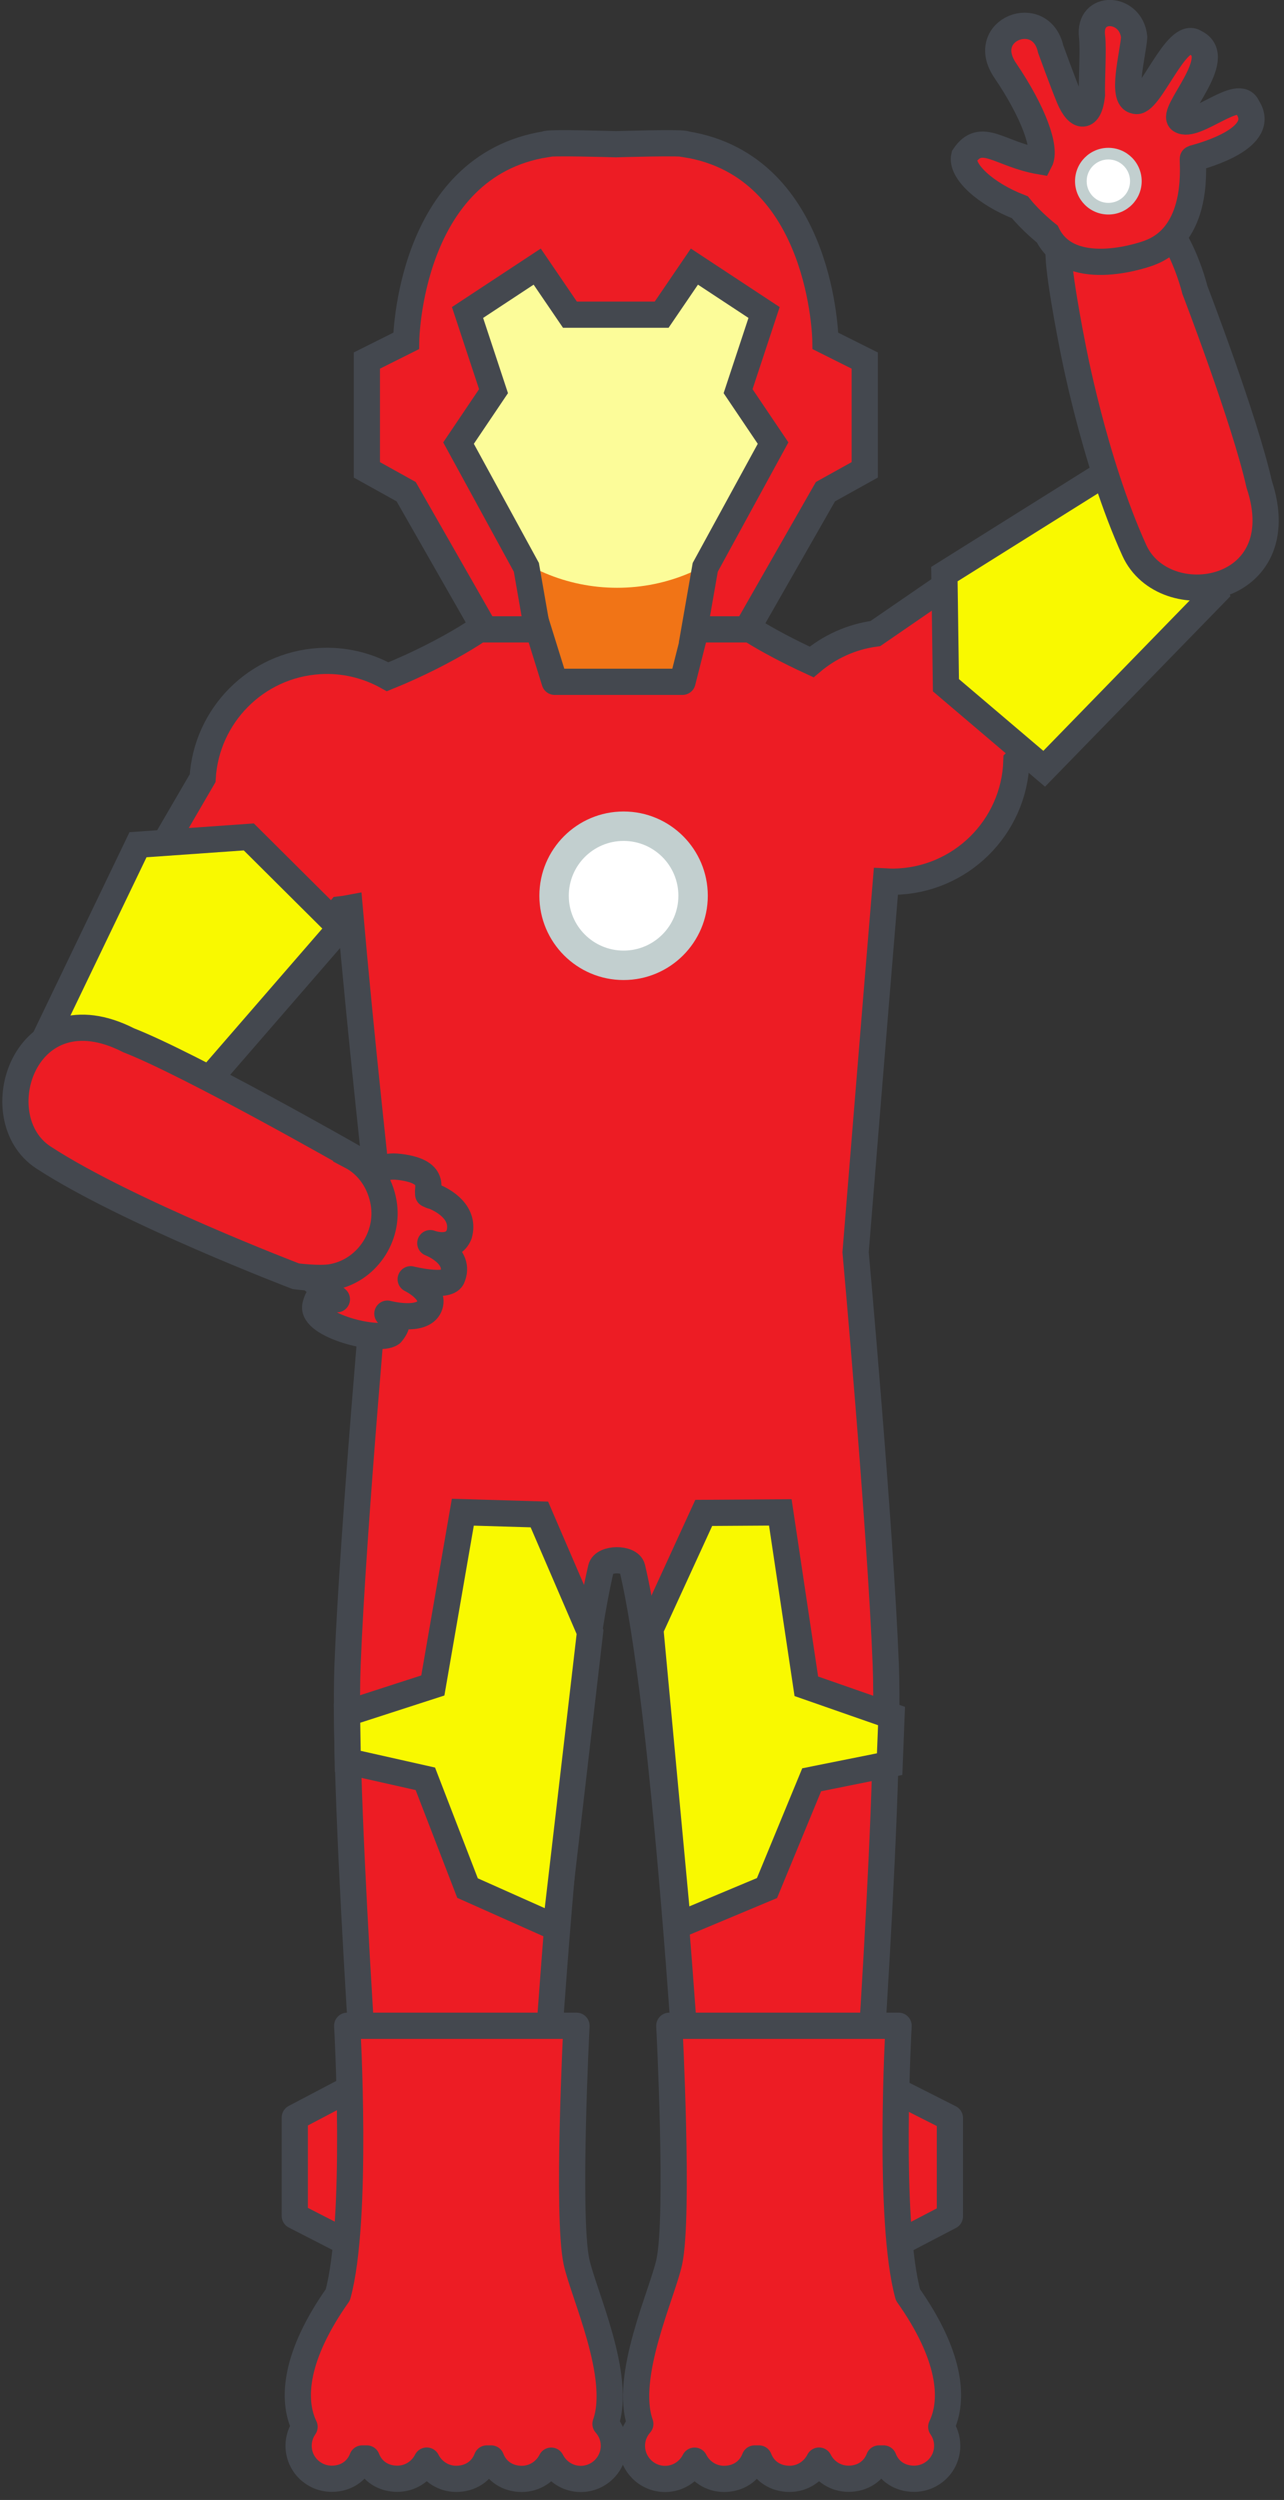 <?xml version="1.0" encoding="utf-8"?>
<!-- Generator: Adobe Illustrator 16.0.0, SVG Export Plug-In . SVG Version: 6.00 Build 0)  -->
<!DOCTYPE svg PUBLIC "-//W3C//DTD SVG 1.1//EN" "http://www.w3.org/Graphics/SVG/1.1/DTD/svg11.dtd">
<svg version="1.1" id="Layer_1" xmlns="http://www.w3.org/2000/svg" xmlns:xlink="http://www.w3.org/1999/xlink" x="0px" y="0px"
	 width="196px" height="381.334px" viewBox="0 0 196 381.334" enable-background="new 0 0 196 381.334" xml:space="preserve">
<rect x="0" y="0" width="196" height="381.334" fill="#333333" stroke="none"/>
<path fill="#ED1C24" stroke="#44484F" stroke-width="4" stroke-miterlimit="10" d="M176.659,67.584
	c-7.68,4.751-36.771,24.744-43.034,29.057c-3.692,0.49-7.035,2.047-9.738,4.333c-7.055-3.24-12.462-6.693-11.887-7.224
	c9.847-9.074,13.374-23.756,13.374-36.739c0-18.367-12.859-33.249-31.167-33.279c-18.308,0.03-31.176,14.93-31.176,33.297
	c0,12.983,2.621,27.647,12.469,36.722c0.69,0.638-7.177,5.792-16.326,9.48c-3.069-1.718-6.643-2.62-10.414-2.392
	c-9.717,0.589-17.281,8.376-17.828,17.859c-3.833,6.565-21.616,37.061-25.785,45.071c-4.835,8.786,8.459,20.568,16.478,11.257
	c2.62-3.244,21.752-26.083,30.323-36.309c0.484-0.052,0.957-0.137,1.429-0.225c1.707,19.582,4.221,42.503,5.358,52.507h-1.075
	c0,0-3.77,41.738-4.604,62.863c-0.832,21.124,4.304,88.46,4.304,88.515c0,6.766,5.485,12.036,12.251,12.036
	s12.252-5.594,12.252-12.359c0-0.523,4.037-78.183,9.889-102.859c0.374-1.574,4.387-1.614,4.76-0.039
	c5.852,24.675,9.89,102.272,9.89,102.796c0,6.767,5.485,12.249,12.251,12.249c6.767,0,12.252-5.05,12.252-11.814
	c0-0.056,5.136-67.399,4.303-88.523c-0.834-21.125-4.604-62.863-4.604-62.863s2.929-36.171,4.624-56.551
	c0.394,0.019,0.784,0.049,1.184,0.043c10.2-0.141,18.411-8.29,18.738-18.38c9.562-9.308,30.918-30.08,33.96-32.934
	C197.798,74.492,185.062,62.108,176.659,67.584z"/>
<circle fill="#FFFFFF" cx="94.206" cy="61.523" r="28.134"/>
<polygon fill="#F9F900" stroke="#44484F" stroke-width="4" stroke-miterlimit="10" points="159.392,117.265 144.395,104.523 
	144.16,87.572 175.496,67.956 185.455,90.504 "/>
<polygon fill="#F9F900" stroke="#44484F" stroke-width="4" stroke-miterlimit="10" points="51.934,141.535 37.979,127.659 
	21.068,128.85 5.002,162.243 26.526,170.819 "/>
<path fill="#F9F900" fill-opacity="0.4" stroke="#44484F" stroke-width="4" stroke-linecap="round" stroke-linejoin="round" stroke-miterlimit="10" d="
	M122.924,56c-1.869-29.432-27.476-25.286-28.998-25.014C92.403,30.714,66.797,26.568,64.928,56
	c-1.262,25.667,14.405,30.892,14.405,30.892L84.667,104h9.185H94h10.185l4.334-17.108C108.519,86.892,124.186,81.667,122.924,56z"/>
<path fill="#ED1C24" stroke="#44484F" stroke-width="4" stroke-miterlimit="10" d="M126,52c0,0-0.334-26.667-21.334-30
	c0-0.333-10.666,0-10.666,0s-10.666-0.333-10.666,0C62.334,25.333,62,52,62,52l-6,3v16.667L62,75l12,21h8l-1.652-9.462
	l-10.355-18.95l5.342-7.921l-3.967-12l10.633-7L87,48h7h7l5-7.333l10.633,7l-3.967,12l5.342,7.921l-10.355,18.95L106,96h8l12-21
	l6-3.333V55L126,52z"/>
<circle fill="#C2CFCF" cx="95.189" cy="136.635" r="12.855"/>
<circle fill="#FFFFFF" cx="95.189" cy="136.635" r="8.365"/>
<polygon fill="#F9F900" stroke="#44484F" stroke-width="4" stroke-miterlimit="10" points="70.65,230.664 66.072,257.092 
	52.967,261.33 53.084,268.67 64.928,271.331 71.367,287.998 84.824,293.998 90.07,248.947 82.334,231.011 "/>
<polygon fill="#F9F900" stroke="#44484F" stroke-width="4" stroke-miterlimit="10" points="119.113,230.692 123.084,257.218 
	136.089,261.756 135.803,269.092 123.901,271.479 117.081,287.995 103.489,293.685 99.279,248.525 107.425,230.771 "/>
<polygon fill="#ED1C24" stroke="#44484F" stroke-width="4" stroke-linecap="round" stroke-linejoin="round" stroke-miterlimit="10" points="
	53.773,342.496 45,338 45,323 53.43,318.57 "/>
<path fill="#ED1C24" stroke="#44484F" stroke-width="4" stroke-linecap="round" stroke-linejoin="round" stroke-miterlimit="10" d="
	M92.426,369.728c2.58-7.224-3.383-19.858-4.426-24.728c-1.5-7,0-36,0-36H53c0,0,1.693,29.717-1.432,41.046
	c-6.49,9.184-7.104,15.929-5.076,20.133c-0.57,0.819-0.91,1.811-0.91,2.885c0,2.796,2.268,5.034,5.062,5.034
	c2.088,0,3.878-1.098,4.652-3.098h0.695c0.774,2,2.564,3.098,4.652,3.098c1.975,0,3.666-1.127,4.5-2.775
	c0.836,1.648,2.527,2.789,4.5,2.789c2.104,0,3.905-1.111,4.67-3.111h0.66c0.766,2,2.567,3.117,4.67,3.117
	c1.975,0,3.666-1.136,4.5-2.784c0.836,1.648,2.527,2.791,4.5,2.791c2.797,0,5.062-2.266,5.062-5.062
	C93.707,371.778,93.214,370.62,92.426,369.728z"/>
<polygon fill="#ED1C24" stroke="#44484F" stroke-width="4" stroke-linecap="round" stroke-linejoin="round" stroke-miterlimit="10" points="
	136.113,318.57 145,323.066 145,338.066 136.514,342.496 "/>
<path fill="#ED1C24" stroke="#44484F" stroke-width="4" stroke-linecap="round" stroke-linejoin="round" stroke-miterlimit="10" d="
	M97.744,369.728c-2.58-7.224,3.383-19.858,4.426-24.728c1.5-7,0-36,0-36h35c0,0-1.693,29.717,1.432,41.046
	c6.49,9.184,7.104,15.929,5.076,20.133c0.57,0.819,0.91,1.811,0.91,2.885c0,2.796-2.268,5.034-5.062,5.034
	c-2.088,0-3.878-1.098-4.652-3.098h-0.695c-0.774,2-2.564,3.098-4.652,3.098c-1.975,0-3.666-1.127-4.5-2.775
	c-0.836,1.648-2.527,2.789-4.5,2.789c-2.104,0-3.905-1.111-4.67-3.111h-0.66c-0.766,2-2.567,3.117-4.67,3.117
	c-1.975,0-3.666-1.136-4.5-2.784c-0.836,1.648-2.527,2.791-4.5,2.791c-2.797,0-5.062-2.266-5.062-5.062
	C96.463,371.778,96.956,370.62,97.744,369.728z"/>
<path fill="#ED1C24" stroke="#44484F" stroke-width="4" stroke-miterlimit="10" d="M182.398,44.231c0,0,7.589,19.729,9.811,29.622
	c5.631,16.931-14.494,20.138-19.053,10.108c-6.257-13.766-9.491-31.467-9.491-31.467s-2.599-12.996-1.985-14.851
	c1.671-5.059,6.997-7.159,12.193-5.987C179.682,32.971,182.398,44.231,182.398,44.231z"/>
<g>
	<path fill="#ED1C24" stroke="#44484F" stroke-width="4" stroke-miterlimit="10" d="M190.428,16.348
		c-1.226-3.186-7.973,3.402-10.205,1.989c-1.737-1.1,7.027-9.587,2.232-11.837c-2.894-2.062-7.064,9.75-9.188,8.869
		c-2.195-0.311-0.303-7.151-0.139-9.709c-0.455-4.72-7.051-5.039-6.428-0.088c0.231,1.845-0.088,6.924-0.018,8.945
		c-0.4,3.672-2.114,3.652-3.471,0.418c-0.985-2.371-2.827-7.447-2.827-7.447c-1.484-6.682-11.187-2.988-6.937,3.262
		c4.296,6.317,6.322,11.88,5.29,13.856c-6.162-1.059-8.933-4.677-11.556-0.777c-0.524,2.24,3.162,5.727,8.504,7.789
		c1.804,2.229,4.173,4.079,4.173,4.079c3.603,7.363,15.559,2.935,15.8,2.794c7.84-3.101,6.242-14.269,6.442-14.321
		C184.092,23.649,193.5,20.964,190.428,16.348z"/>
	<circle fill="#C2CFCF" cx="169.189" cy="27.635" r="5.087"/>
	<circle fill="#FFFFFF" cx="169.189" cy="27.635" r="3.311"/>
</g>
<path fill="#ED1C24" stroke="#44484F" stroke-width="4" stroke-linecap="round" stroke-linejoin="round" stroke-miterlimit="10" d="
	M45.645,193.594l7.382-17.273c0.001,0.001,2.047,1.036,4.521,2.248c0.847,0.416,0.426-0.943,3.482-0.567
	c6.2,0.762,3.728,3.87,4.465,4.209c1.254,0.574-0.647-0.225,0,0c2.655,0.919,5.483,2.938,4.591,6.095
	c-1.055,2.622-4.401,1.315-4.401,1.315s4.866,1.851,3.314,5.329c-0.805,1.565-6.308,0.18-6.308,0.18s3.88,1.856,2.843,4.173
	c-1.086,2.492-6.401,1.074-6.401,1.074s2.725,0.526,0.591,3.025c-1.967,1.397-12.272-1.24-11.585-4.25
	c0.795-3.487,3.286-0.968,3.286-0.968L45.645,193.594z"/>
<path fill="#ED1C24" stroke="#44484F" stroke-width="4" stroke-miterlimit="10" d="M53.593,176.344l0.004-0.007
	c0,0-24.519-13.973-33.962-17.658c-15.891-8.114-22.238,11.856-13.009,17.875c12.667,8.258,38.534,18.121,38.534,18.121
	s3.527,0.464,5.453,0.137c5.248-0.892,8.843-6.087,7.951-11.337C58.04,180.393,56.252,177.734,53.593,176.344z"/>
</svg>
